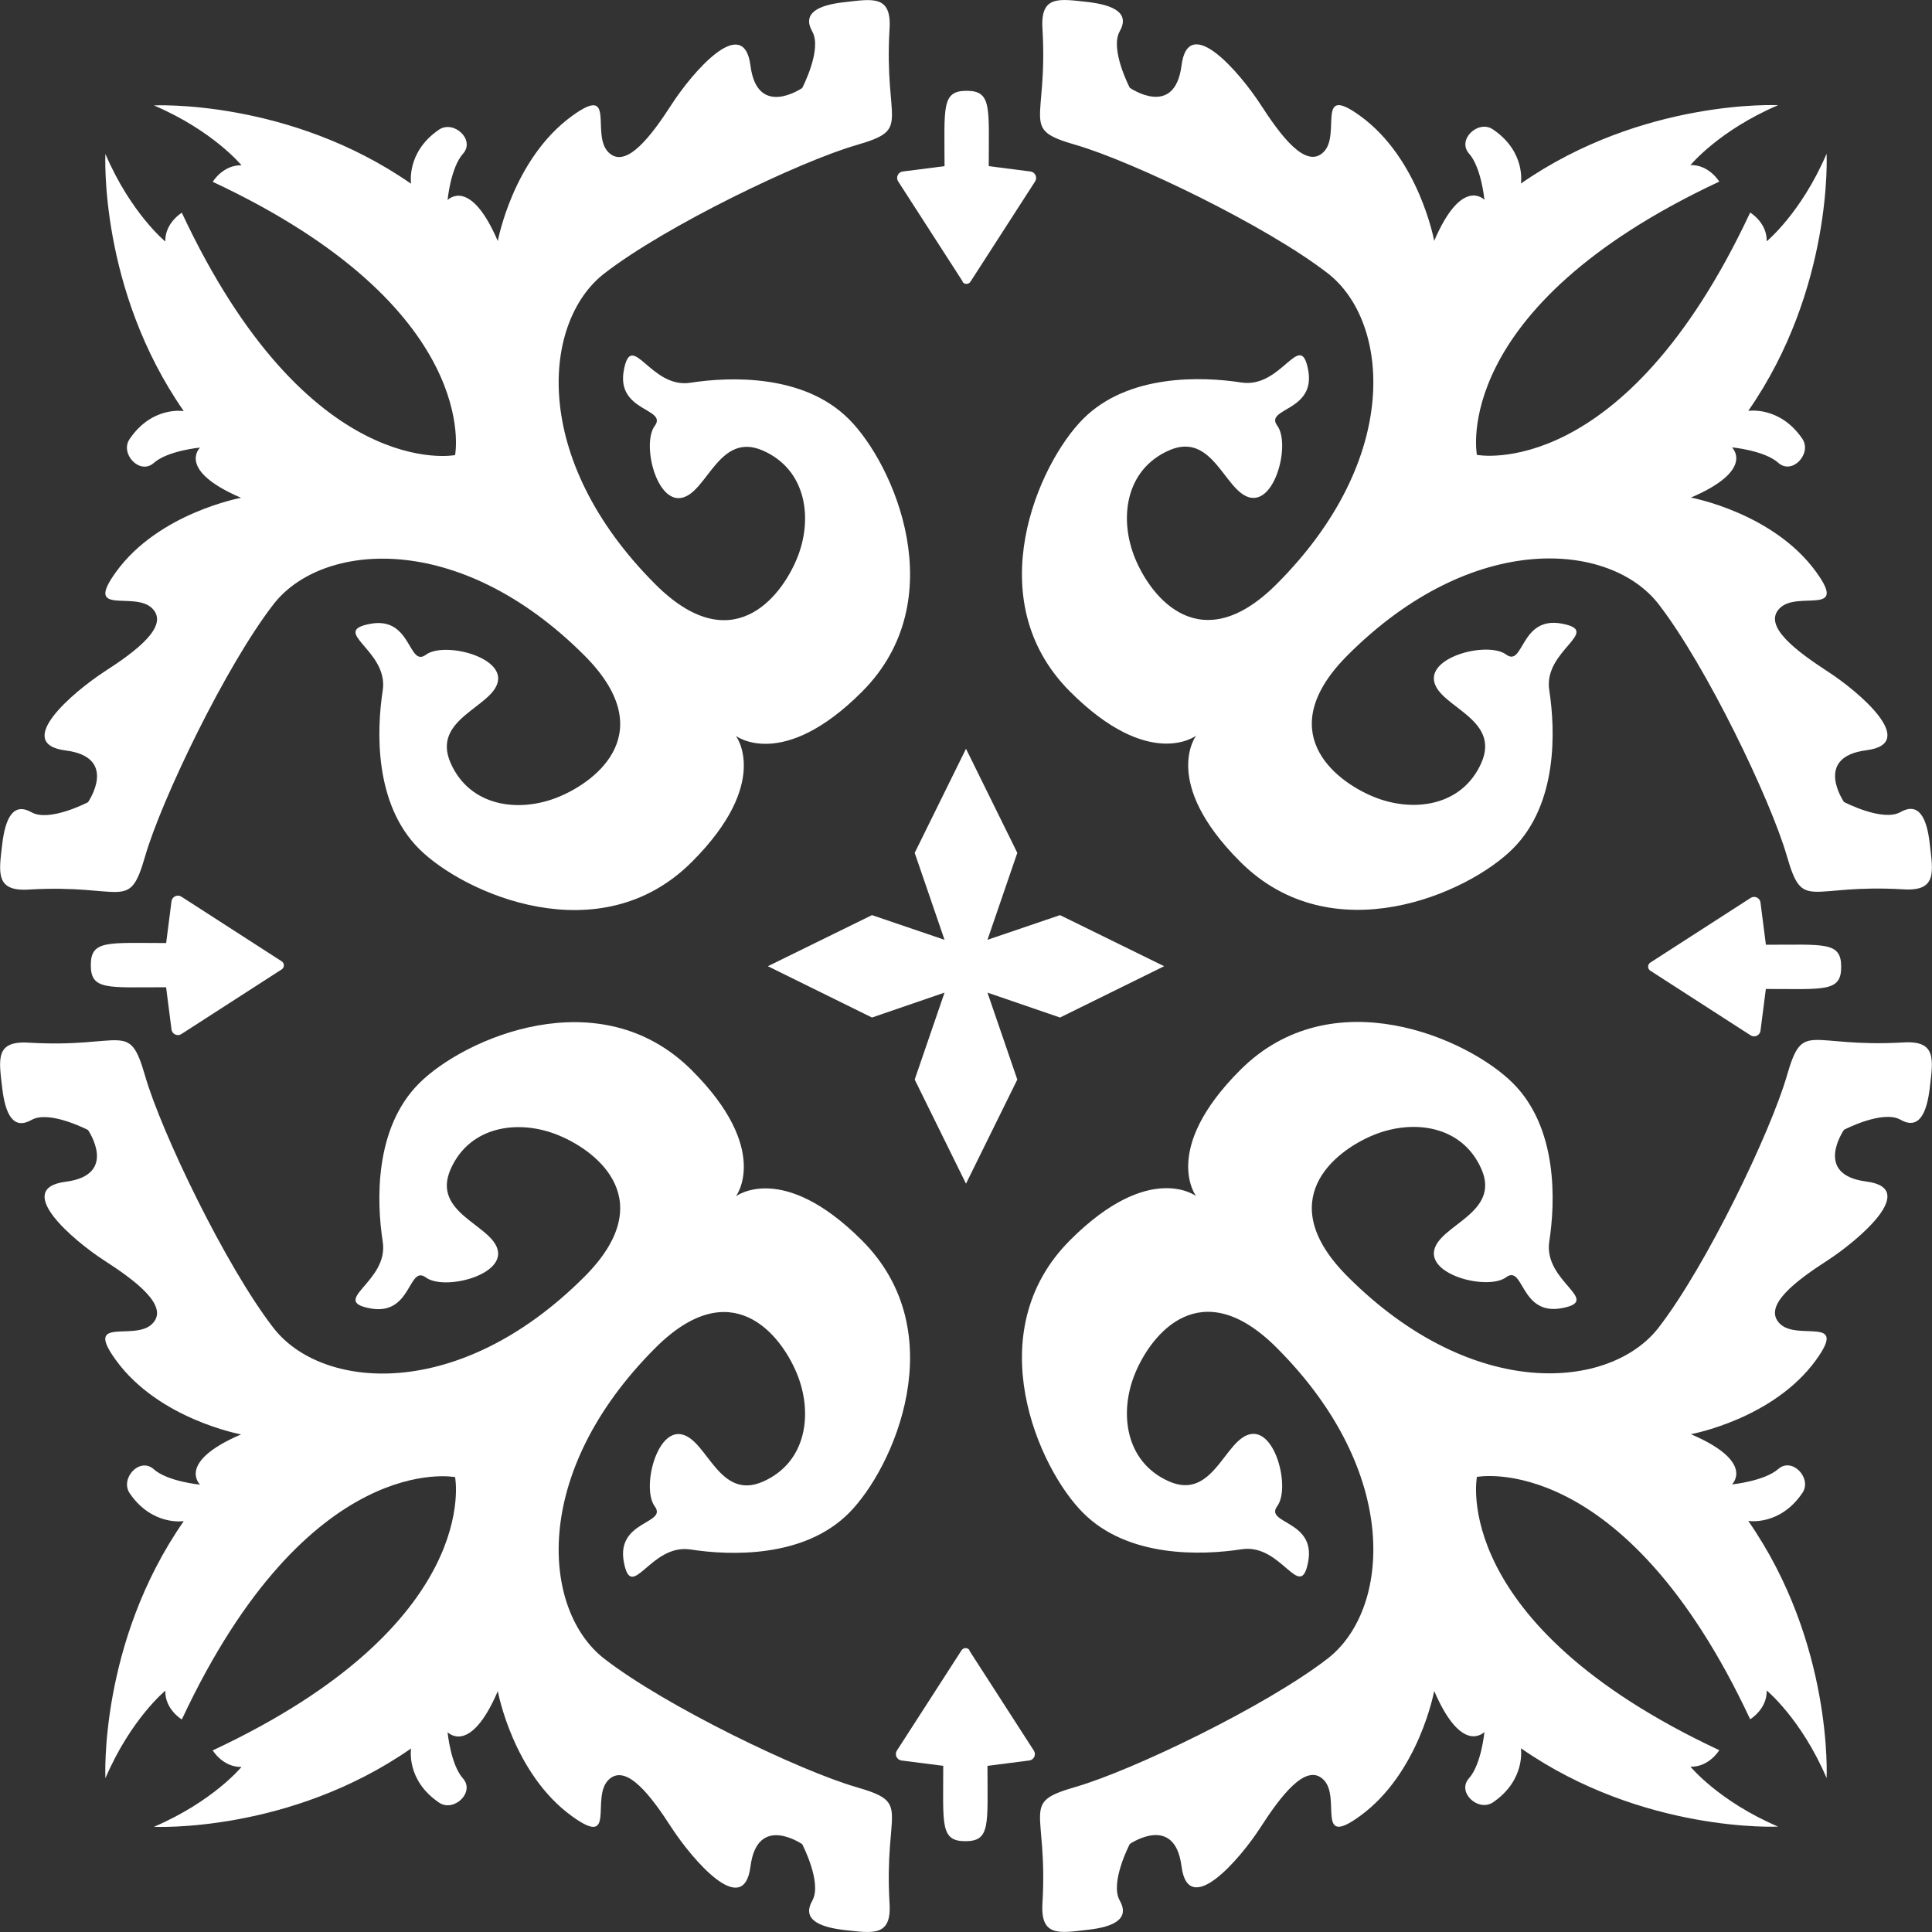 <?xml version="1.0" encoding="UTF-8"?><svg id="Ebene_1" xmlns="http://www.w3.org/2000/svg" viewBox="0 0 90 90"><rect x="0" y="0" width="90" height="90" fill="#333333" stroke="none"/><defs><style>.cls-1{fill:#fff;}</style></defs><path class="cls-1" d="M1.32,41.44c4.48-.27,4.68,1.08,5.44-1.55s3.75-8.86,5.98-11.74c2.23-2.88,8.61-3.49,14.48,2.38,3.53,3.53,.65,5.83-1.19,6.59-1.84,.76-4.14,.47-5.04-1.58s1.94-2.59,2.2-3.78-2.52-1.87-3.35-1.26c-.83,.61-.65-1.8-2.59-1.44-1.94,.36,.86,1.22,.58,3.1-.29,1.87-.4,5.29,1.69,7.38,2.09,2.09,8.43,4.9,12.71,.61,3.71-3.71,2.05-5.87,2.05-5.87,0,0,2.16,1.66,5.87-2.05,4.29-4.29,1.48-10.63-.61-12.71-2.09-2.09-5.51-1.98-7.38-1.69-1.87,.29-2.74-2.52-3.1-.58-.36,1.94,2.05,1.76,1.44,2.59s.07,3.6,1.26,3.35c1.19-.25,1.73-3.1,3.78-2.2,2.05,.9,2.34,3.21,1.58,5.04-.76,1.84-3.06,4.72-6.59,1.19-5.87-5.87-5.26-12.25-2.38-14.48,2.88-2.23,9.11-5.22,11.74-5.98,2.63-.76,1.28-.96,1.55-5.44,.09-1.55-.79-1.37-2.09-1.22-1.3,.14-1.98,.54-1.51,1.37,.47,.83-.47,2.63-.47,2.63,0,0-2.09,1.44-2.41-1.04-.32-2.49-2.74,.36-3.67,1.8s-2.13,3.06-2.95,2.23c-.83-.83,.4-3.21-1.69-1.69-2.76,2-3.46,5.83-3.46,5.83-1.3-3.03-2.34-1.91-2.34-1.91,0,0,.14-1.51,.72-2.16,.58-.65-.43-1.58-1.12-1.12-1.54,1.05-1.3,2.52-1.3,2.52-5.69-3.96-11.98-3.65-11.98-3.65,2.76,1.18,4.08,2.79,4.08,2.79-.87-.02-1.34,.77-1.34,.77,12.63,5.91,11.29,12.73,11.29,12.73,0,0-6.82,1.34-12.73-11.29,0,0-.79,.47-.77,1.34,0,0-1.61-1.32-2.79-4.08,0,0-.31,6.29,3.65,11.98,0,0-1.47-.25-2.52,1.3-.47,.68,.47,1.69,1.12,1.12,.65-.58,2.16-.72,2.16-.72,0,0-1.12,1.04,1.91,2.34,0,0-3.84,.7-5.83,3.46-1.51,2.09,.86,.86,1.69,1.69,.83,.83-.79,2.02-2.23,2.95-1.44,.94-4.29,3.35-1.8,3.67,2.49,.32,1.04,2.41,1.04,2.41,0,0-1.8,.94-2.63,.47s-1.22,.22-1.37,1.51-.32,2.18,1.22,2.09Z"/><path class="cls-1" d="M88.68,48.56c-4.48,.26-4.68-1.08-5.44,1.55s-3.75,8.86-5.98,11.74c-2.23,2.88-8.61,3.49-14.48-2.38-3.53-3.53-.65-5.83,1.19-6.59,1.84-.76,4.14-.47,5.04,1.58s-1.94,2.59-2.2,3.78c-.25,1.19,2.52,1.87,3.35,1.26,.83-.61,.65,1.8,2.59,1.44,1.94-.36-.86-1.22-.58-3.1,.29-1.87,.4-5.29-1.69-7.38-2.09-2.09-8.43-4.9-12.71-.61-3.71,3.71-2.05,5.87-2.05,5.87,0,0-2.16-1.66-5.87,2.05-4.29,4.29-1.48,10.63,.61,12.71,2.09,2.09,5.51,1.98,7.38,1.69,1.87-.29,2.74,2.52,3.1,.58s-2.05-1.76-1.44-2.59c.61-.83-.07-3.6-1.26-3.35-1.19,.25-1.73,3.1-3.78,2.2-2.05-.9-2.34-3.21-1.58-5.04,.76-1.84,3.06-4.72,6.59-1.19,5.87,5.87,5.26,12.25,2.38,14.48-2.88,2.23-9.11,5.22-11.74,5.98-2.63,.76-1.28,.96-1.55,5.44-.09,1.55,.79,1.37,2.09,1.22,1.3-.14,1.98-.54,1.51-1.37-.47-.83,.47-2.63,.47-2.63,0,0,2.09-1.44,2.41,1.04s2.74-.36,3.67-1.8,2.13-3.06,2.95-2.23c.83,.83-.4,3.21,1.69,1.69,2.76-2,3.46-5.83,3.46-5.83,1.3,3.03,2.34,1.91,2.34,1.91,0,0-.14,1.51-.72,2.16-.58,.65,.43,1.58,1.12,1.12,1.54-1.05,1.3-2.52,1.3-2.52,5.69,3.96,11.98,3.65,11.98,3.65-2.76-1.18-4.08-2.79-4.08-2.79,.87,.02,1.34-.77,1.34-.77-12.63-5.91-11.29-12.73-11.29-12.73,0,0,6.82-1.34,12.73,11.29,0,0,.79-.47,.77-1.34,0,0,1.61,1.32,2.79,4.08,0,0,.31-6.29-3.65-11.98,0,0,1.47,.25,2.52-1.3,.47-.68-.47-1.69-1.12-1.12s-2.16,.72-2.16,.72c0,0,1.12-1.04-1.91-2.34,0,0,3.84-.7,5.83-3.46,1.51-2.09-.86-.86-1.69-1.69-.83-.83,.79-2.02,2.23-2.95,1.44-.94,4.29-3.35,1.8-3.67-2.49-.32-1.04-2.41-1.04-2.41,0,0,1.8-.94,2.63-.47,.83,.47,1.22-.22,1.37-1.51s.32-2.18-1.22-2.09Z"/><path class="cls-1" d="M50.11,6.75c2.63,.76,8.86,3.75,11.74,5.98,2.88,2.23,3.49,8.61-2.38,14.48-3.53,3.53-5.83,.65-6.59-1.19-.76-1.84-.47-4.14,1.58-5.04,2.05-.9,2.59,1.94,3.78,2.2,1.19,.25,1.87-2.52,1.26-3.35-.61-.83,1.8-.65,1.44-2.59s-1.22,.86-3.1,.58c-1.87-.29-5.29-.4-7.38,1.69-2.09,2.09-4.9,8.43-.61,12.71,3.71,3.71,5.87,2.05,5.87,2.05,0,0-1.66,2.16,2.05,5.87,4.29,4.29,10.63,1.48,12.71-.61,2.09-2.09,1.98-5.51,1.69-7.38s2.52-2.74,.58-3.1c-1.94-.36-1.76,2.05-2.59,1.44-.83-.61-3.6,.07-3.35,1.26,.25,1.19,3.1,1.73,2.2,3.78s-3.21,2.34-5.04,1.58c-1.84-.76-4.72-3.06-1.19-6.59,5.87-5.87,12.25-5.26,14.48-2.38,2.23,2.88,5.22,9.11,5.98,11.74s.96,1.28,5.44,1.55c1.55,.09,1.37-.79,1.22-2.09-.14-1.3-.54-1.98-1.37-1.51s-2.63-.47-2.63-.47c0,0-1.44-2.09,1.04-2.41,2.49-.32-.36-2.74-1.8-3.67-1.44-.94-3.06-2.13-2.23-2.95,.83-.83,3.21,.4,1.69-1.69-2-2.76-5.83-3.46-5.83-3.46,3.03-1.3,1.91-2.34,1.91-2.34,0,0,1.51,.14,2.16,.72,.65,.58,1.58-.43,1.12-1.12-1.05-1.54-2.52-1.3-2.52-1.3,3.96-5.69,3.65-11.98,3.65-11.98-1.18,2.76-2.79,4.08-2.79,4.08,.02-.87-.77-1.34-.77-1.34-5.91,12.63-12.73,11.29-12.73,11.29,0,0-1.34-6.82,11.29-12.73,0,0-.47-.79-1.34-.77,0,0,1.32-1.61,4.08-2.79,0,0-6.29-.31-11.98,3.65,0,0,.25-1.47-1.3-2.52-.68-.47-1.69,.47-1.12,1.12,.58,.65,.72,2.16,.72,2.16,0,0-1.04-1.12-2.34,1.91,0,0-.7-3.84-3.46-5.83-2.09-1.51-.86,.86-1.69,1.69-.83,.83-2.02-.79-2.95-2.23-.94-1.44-3.35-4.29-3.67-1.8s-2.41,1.04-2.41,1.04c0,0-.94-1.8-.47-2.63s-.22-1.22-1.51-1.37c-1.3-.14-2.18-.32-2.09,1.22,.27,4.48-1.08,4.68,1.55,5.44Z"/><path class="cls-1" d="M39.89,83.25c-2.63-.76-8.86-3.75-11.74-5.98-2.88-2.23-3.49-8.61,2.38-14.48,3.53-3.53,5.83-.65,6.59,1.19,.76,1.84,.47,4.14-1.58,5.04-2.05,.9-2.59-1.94-3.78-2.2s-1.87,2.52-1.26,3.35c.61,.83-1.8,.65-1.44,2.59,.36,1.94,1.22-.86,3.1-.58,1.87,.29,5.29,.4,7.38-1.69,2.09-2.09,4.9-8.43,.61-12.71-3.71-3.71-5.87-2.05-5.87-2.05,0,0,1.66-2.16-2.05-5.87-4.29-4.29-10.63-1.48-12.71,.61-2.09,2.09-1.98,5.51-1.69,7.38,.29,1.87-2.52,2.74-.58,3.1,1.94,.36,1.76-2.05,2.59-1.44,.83,.61,3.6-.07,3.35-1.26-.25-1.19-3.1-1.73-2.2-3.78s3.21-2.34,5.04-1.58c1.84,.76,4.72,3.06,1.19,6.59-5.87,5.87-12.25,5.26-14.48,2.38-2.23-2.88-5.22-9.11-5.98-11.74-.76-2.63-.96-1.28-5.44-1.55-1.55-.09-1.37,.79-1.22,2.09s.54,1.98,1.37,1.51c.83-.47,2.63,.47,2.63,.47,0,0,1.44,2.09-1.04,2.41-2.49,.32,.36,2.74,1.8,3.67s3.06,2.13,2.23,2.95c-.83,.83-3.21-.4-1.69,1.69,2,2.76,5.83,3.46,5.83,3.46-3.03,1.3-1.91,2.34-1.91,2.34,0,0-1.51-.14-2.16-.72-.65-.58-1.58,.43-1.12,1.12,1.05,1.54,2.52,1.3,2.52,1.3-3.96,5.69-3.65,11.98-3.65,11.98,1.18-2.76,2.79-4.08,2.79-4.08-.02,.87,.77,1.34,.77,1.34,5.91-12.63,12.73-11.29,12.73-11.29,0,0,1.34,6.82-11.29,12.73,0,0,.47,.79,1.34,.77,0,0-1.32,1.61-4.08,2.79,0,0,6.29,.31,11.98-3.65,0,0-.25,1.47,1.3,2.52,.68,.47,1.69-.47,1.12-1.12-.58-.65-.72-2.16-.72-2.16,0,0,1.04,1.12,2.34-1.91,0,0,.7,3.84,3.46,5.83,2.09,1.51,.86-.86,1.69-1.69,.83-.83,2.02,.79,2.95,2.23,.94,1.44,3.35,4.29,3.67,1.8,.32-2.49,2.41-1.04,2.41-1.04,0,0,.94,1.8,.47,2.63s.22,1.22,1.51,1.37c1.3,.14,2.18,.32,2.09-1.22-.27-4.48,1.08-4.68-1.55-5.44Z"/><path class="cls-1" d="M44.83,13.12c.09,.14,.29,.14,.38,0l3.01-4.67c.12-.19,0-.43-.21-.46l-1.95-.25c0-2.73,.15-3.51-1.03-3.51s-1.03,.77-1.03,3.51l-1.95,.25c-.22,.03-.33,.28-.21,.46l3.01,4.67Z"/><path class="cls-1" d="M45.17,76.88c-.09-.14-.29-.14-.38,0l-3.01,4.67c-.12,.19,0,.43,.21,.46l1.95,.25c0,2.73-.15,3.51,1.03,3.51s1.03-.77,1.03-3.51l1.95-.25c.22-.03,.33-.28,.21-.46l-3.01-4.67Z"/><path class="cls-1" d="M82.26,43.99l-.25-1.95c-.03-.22-.28-.33-.46-.21l-4.67,3.01c-.14,.09-.14,.29,0,.38l4.67,3.01c.19,.12,.43,0,.46-.21l.25-1.95c2.73,0,3.51,.15,3.51-1.03s-.77-1.03-3.51-1.03Z"/><path class="cls-1" d="M7.74,46.01l.25,1.95c.03,.22,.28,.33,.46,.21l4.67-3.01c.14-.09,.14-.29,0-.38l-4.67-3.01c-.19-.12-.43,0-.46,.21l-.25,1.95c-2.73,0-3.51-.15-3.51,1.03s.77,1.03,3.51,1.03Z"/><polygon class="cls-1" points="46 43.78 47.39 39.73 45 34.88 42.61 39.73 44 43.78 40.62 42.63 35.77 45.01 40.62 47.4 44 46.24 42.61 50.29 45 55.14 47.39 50.29 46 46.24 49.38 47.4 54.23 45.01 49.38 42.63 46 43.78"/></svg>